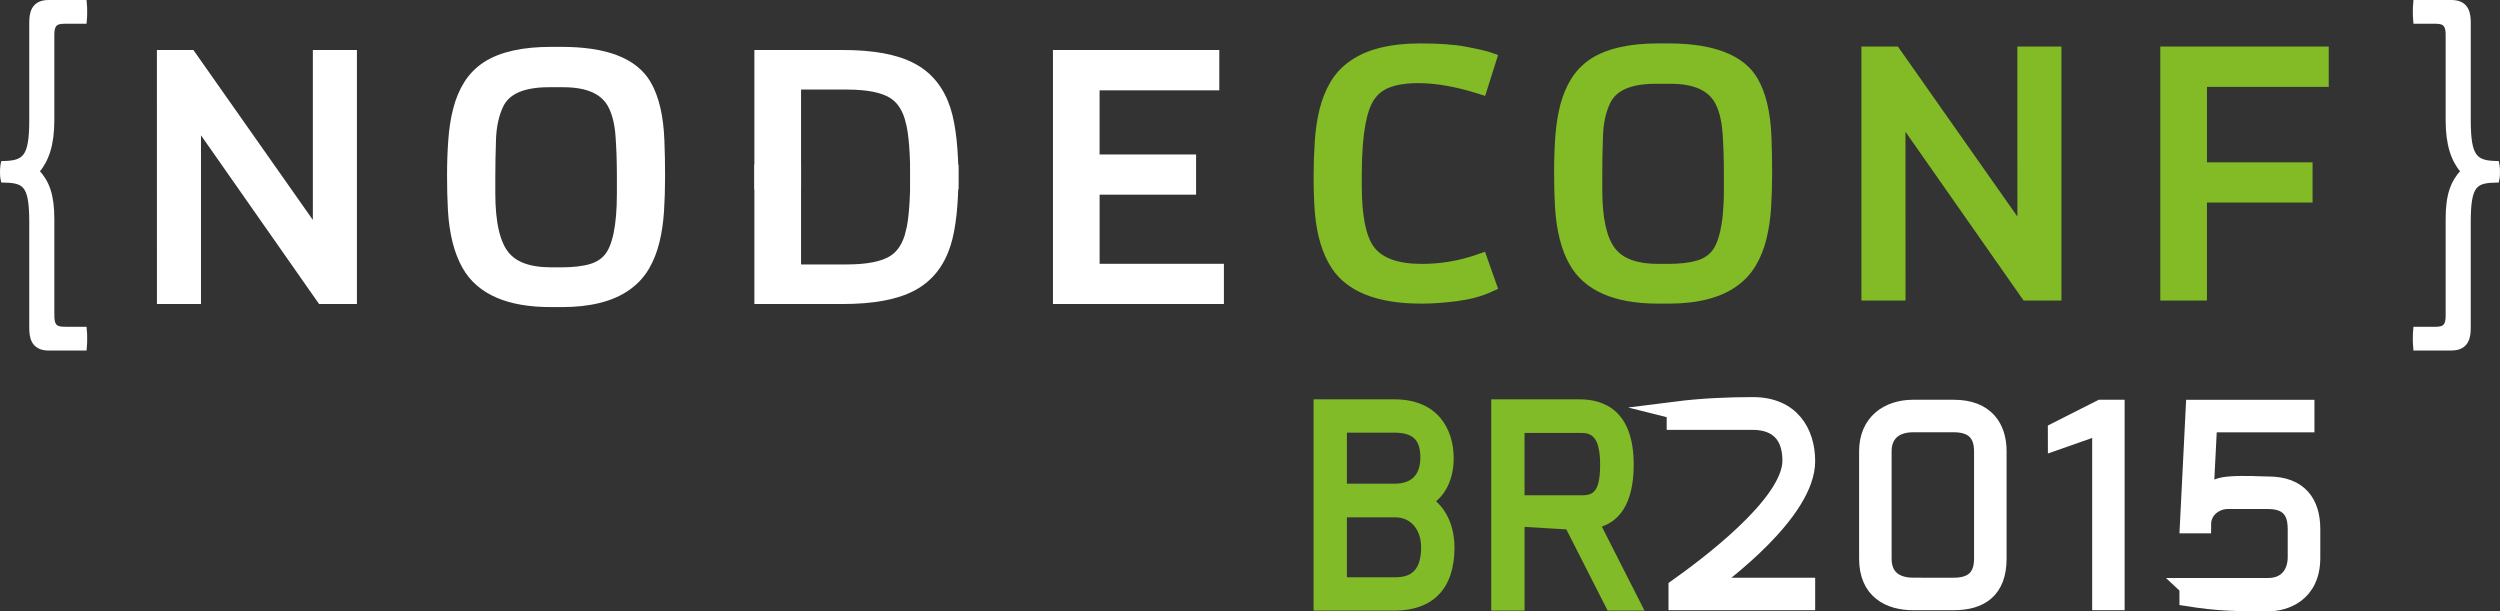 <svg id="Layer_1" xmlns="http://www.w3.org/2000/svg" xmlns:xlink="http://www.w3.org/1999/xlink" width="143.05" height="34.977" viewBox="0 0 143.05 34.977"><rect x="0" y="0" width="143.05" height="34.977" fill="#333333" stroke="none"/><defs><path id="SVGID_1_" d="M0 0h143.05v34.977H0z"/></defs><clipPath id="SVGID_2_"><use xlink:href="#SVGID_1_" overflow="visible"/></clipPath><path clip-path="url(#SVGID_2_)" fill="#81BB27" d="M83.18 26.21c0-1.625-.89-3.36-3.39-3.36h-4.627v12.09h4.627c2.214 0 3.435-1.277 3.435-3.6 0-1.233-.46-2.126-1.054-2.656.64-.535 1.01-1.41 1.01-2.475m-3.39 6.824h-2.722V29.6h2.748c1.037 0 1.5.858 1.5 1.71 0 1.52-.77 1.724-1.526 1.724m0-5.357h-2.722v-2.92h2.722c.537 0 .926.117 1.154.35.223.224.332.593.327 1.097-.01.977-.508 1.473-1.48 1.473M91.655 30.132c.947-.324 1.826-1.244 1.826-3.545 0-3.09-1.687-3.738-3.103-3.738h-5.05v12.09h1.908v-4.79c.443.03 1.172.072 2.39.142l2.362 4.648h2.11l-2.442-4.808zm-4.42-5.36h3.142c.527 0 1.182 0 1.182 1.815 0 1.754-.522 1.754-1.183 1.754h-3.142v-3.57z"/><path clip-path="url(#SVGID_2_)" fill="#FFF" d="M95.867 23.478c1.537-.195 3.062-.256 4.435-.256 2.188 0 3.062 1.523 3.062 3.168 0 2.88-4.797 6.474-5.777 7.166h5.777v.86h-7.392v-.8c1.585-1.13 6.518-4.752 6.518-7.256 0-1.435-.74-2.264-2.218-2.264h-4.404v-.618z"/><path clip-path="url(#SVGID_2_)" fill="none" stroke="#FFF" stroke-miterlimit="10" d="M95.867 23.478c1.537-.195 3.062-.256 4.435-.256 2.188 0 3.062 1.523 3.062 3.168 0 2.88-4.797 6.474-5.777 7.166h5.777v.86h-7.392v-.8c1.585-1.13 6.518-4.752 6.518-7.256 0-1.435-.74-2.264-2.218-2.264h-4.404v-.618z"/><path clip-path="url(#SVGID_2_)" fill="#FFF" d="M106.878 25.817c0-1.628 1.16-2.443 2.595-2.443h2.324c1.84 0 2.52 1.116 2.52 2.443v6.155c0 1.796-1.027 2.444-2.52 2.444h-2.324c-1.373 0-2.595-.634-2.595-2.444v-6.155zm2.595 7.74h2.324c1.176 0 1.658-.604 1.658-1.585v-6.155c0-.92-.437-1.583-1.658-1.583h-2.324c-1.146 0-1.735.647-1.735 1.583v6.155c0 1.148.8 1.584 1.735 1.584"/><path clip-path="url(#SVGID_2_)" fill="none" stroke="#FFF" stroke-miterlimit="10" d="M106.878 25.817c0-1.628 1.16-2.443 2.595-2.443h2.324c1.84 0 2.52 1.116 2.52 2.443v6.155c0 1.796-1.027 2.444-2.52 2.444h-2.324c-1.373 0-2.595-.634-2.595-2.444v-6.155zm2.595 7.74h2.324c1.176 0 1.658-.604 1.658-1.585v-6.155c0-.92-.437-1.583-1.658-1.583h-2.324c-1.146 0-1.735.647-1.735 1.583v6.155c0 1.148.8 1.584 1.735 1.584z"/><path clip-path="url(#SVGID_2_)" fill="#FFF" d="M117.678 24.656l2.535-1.283h.858v11.044h-.857V24.354l-2.535.89z"/><path clip-path="url(#SVGID_2_)" fill="none" stroke="#FFF" stroke-miterlimit="10" d="M117.678 24.656l2.535-1.283h.858v11.044h-.857V24.354l-2.535.89z"/><path clip-path="url(#SVGID_2_)" fill="#858685" d="M125.204 33.572h4.586c1.056 0 1.613-.74 1.613-1.69V30.3c0-.588-.09-1.674-1.613-1.674h-2.323c-.694 0-1.45.514-1.45 1.39h-.783l.332-6.64h6.366v.86h-5.566l-.212 4.163c.182-.24.68-.588 1.373-.634.905-.074 1.795 0 2.264 0 1.78 0 2.476 1.042 2.476 2.505v1.645c0 2.066-1.54 2.564-2.475 2.564-1.87 0-2.882-.016-4.585-.286v-.618z"/><path clip-path="url(#SVGID_2_)" fill="none" stroke="#FFF" stroke-miterlimit="10" d="M125.204 33.572h4.586c1.056 0 1.613-.74 1.613-1.69V30.3c0-.588-.09-1.674-1.613-1.674h-2.323c-.694 0-1.45.514-1.45 1.39h-.783l.332-6.64h6.366v.86h-5.566l-.212 4.163c.182-.24.68-.588 1.373-.634.905-.074 1.795 0 2.264 0 1.78 0 2.476 1.042 2.476 2.505v1.645c0 2.066-1.54 2.564-2.475 2.564-1.87 0-2.882-.016-4.585-.286v-.618z"/><path clip-path="url(#SVGID_2_)" fill="#FFF" d="M3.01 18.078c0 .72.334.72.823.72h1.03c.025.208.025.44.025.593 0 .104 0 .36-.025.566H2.778c-.953 0-1.004-.745-1.004-1.21v-6.033c0-2.19-.387-2.343-1.622-2.37C.1 10.114.1 9.984.1 9.856c0-.103 0-.31.052-.54C1.387 9.29 1.774 9.03 1.774 6.87V1.31c0-.463.05-1.21 1.004-1.21h2.085c.025.206.025.463.025.566 0 .155 0 .387-.025.592h-1.03c-.49 0-.824 0-.824.72v4.89c0 1.417-.31 2.292-.85 2.935.566.62.85 1.34.85 2.73v5.545z"/><path clip-path="url(#SVGID_2_)" fill="none" stroke="#FFF" stroke-width=".2" stroke-miterlimit="10" d="M3.01 18.078c0 .72.334.72.823.72h1.03c.025.208.025.44.025.593 0 .104 0 .36-.025.566H2.778c-.953 0-1.004-.745-1.004-1.21v-6.033c0-2.19-.387-2.343-1.622-2.37C.1 10.114.1 9.984.1 9.856c0-.103 0-.31.052-.54C1.387 9.29 1.774 9.03 1.774 6.87V1.31c0-.463.05-1.21 1.004-1.21h2.085c.025.206.025.463.025.566 0 .155 0 .387-.025.592h-1.03c-.49 0-.824 0-.824.72v4.89c0 1.417-.31 2.292-.85 2.935.566.62.85 1.34.85 2.73v5.545z"/><path clip-path="url(#SVGID_2_)" fill="#FFF" d="M140.04 12.532c0-1.39.284-2.11.85-2.73-.54-.642-.85-1.517-.85-2.933V1.98c0-.722-.334-.722-.822-.722h-1.03c-.025-.205-.025-.437-.025-.592 0-.103 0-.36.025-.566h2.085c.953 0 1.004.747 1.004 1.21v5.56c0 2.162.387 2.42 1.622 2.445.05.23.05.437.05.54 0 .13 0 .258-.05.49-1.236.025-1.623.18-1.623 2.368v6.035c0 .462-.05 1.208-1.004 1.208h-2.085c-.025-.206-.025-.463-.025-.565 0-.153 0-.386.025-.59h1.03c.488 0 .823 0 .823-.722v-5.546z"/><path clip-path="url(#SVGID_2_)" fill="none" stroke="#FFF" stroke-width=".2" stroke-miterlimit="10" d="M140.04 12.532c0-1.39.284-2.11.85-2.73-.54-.642-.85-1.517-.85-2.933V1.98c0-.722-.334-.722-.822-.722h-1.03c-.025-.205-.025-.437-.025-.592 0-.103 0-.36.025-.566h2.085c.953 0 1.004.747 1.004 1.21v5.56c0 2.162.387 2.42 1.622 2.445.05.23.05.437.05.54 0 .13 0 .258-.05.49-1.236.025-1.623.18-1.623 2.368v6.035c0 .462-.05 1.208-1.004 1.208h-2.085c-.025-.206-.025-.463-.025-.565 0-.153 0-.386.025-.59h1.03c.488 0 .823 0 .823-.722v-5.546z"/><path clip-path="url(#SVGID_2_)" fill="#FFF" d="M9.478 3.36h1.327l6.916 9.837.896 1.672-.216-1.86V3.36h1.522v13.535h-1.405l-6.867-9.81-.865-1.522L11 7.367v9.528H9.48z"/><path clip-path="url(#SVGID_2_)" fill="none" stroke="#FFF" stroke-miterlimit="10" d="M9.478 3.36h1.327l6.916 9.837.896 1.672-.216-1.86V3.36h1.522v13.535h-1.405l-6.867-9.81-.865-1.522L11 7.367v9.528H9.48z"/><path clip-path="url(#SVGID_2_)" fill="#FFF" d="M31.523 17.072c-2.332 0-3.87-.66-4.618-1.982-.438-.766-.697-1.79-.775-3.07-.034-.6-.05-1.256-.05-1.963 0-.708.023-1.38.07-2.013.045-.634.135-1.207.27-1.72.133-.513.323-.966.57-1.36.244-.39.567-.72.967-.985.825-.532 2.013-.797 3.566-.797h.61c2.43 0 3.985.59 4.667 1.77.424.737.664 1.763.716 3.078.027.644.04 1.324.04 2.04 0 .717-.02 1.377-.06 1.982-.038.604-.12 1.163-.245 1.676-.123.513-.305.976-.544 1.39-.24.412-.562.763-.968 1.052-.84.6-2.04.902-3.605.902h-.61zm.59-1.274c.72 0 1.318-.07 1.794-.212.475-.142.85-.39 1.125-.743.51-.655.766-1.91.766-3.77v-.954c0-.892-.027-1.685-.08-2.38-.05-.697-.192-1.284-.42-1.76-.473-.992-1.495-1.488-3.067-1.488h-.824c-1.598 0-2.62.463-3.065 1.39-.28.59-.435 1.285-.46 2.087-.028.8-.04 1.518-.04 2.15v.954c0 1.74.288 2.967.864 3.68.556.696 1.497 1.044 2.82 1.044h.59z"/><path clip-path="url(#SVGID_2_)" fill="none" stroke="#FFF" stroke-miterlimit="10" d="M31.523 17.072c-2.332 0-3.87-.66-4.618-1.982-.438-.766-.697-1.79-.775-3.07-.034-.6-.05-1.256-.05-1.963 0-.708.023-1.38.07-2.013.045-.634.135-1.207.27-1.72.133-.513.323-.966.57-1.36.244-.39.567-.72.967-.985.825-.532 2.013-.797 3.566-.797h.61c2.43 0 3.985.59 4.667 1.77.424.737.664 1.763.716 3.078.027.644.04 1.324.04 2.04 0 .717-.02 1.377-.06 1.982-.038.604-.12 1.163-.245 1.676-.123.513-.305.976-.544 1.39-.24.412-.562.763-.968 1.052-.84.6-2.04.902-3.605.902h-.61zm.59-1.274c.72 0 1.318-.07 1.794-.212.475-.142.85-.39 1.125-.743.51-.655.766-1.91.766-3.77v-.954c0-.892-.027-1.685-.08-2.38-.05-.697-.192-1.284-.42-1.76-.473-.992-1.495-1.488-3.067-1.488h-.824c-1.598 0-2.62.463-3.065 1.39-.28.59-.435 1.285-.46 2.087-.028.8-.04 1.518-.04 2.15v.954c0 1.74.288 2.967.864 3.68.556.696 1.497 1.044 2.82 1.044h.59z"/><path clip-path="url(#SVGID_2_)" fill="#FFF" d="M60.75 3.36h8.518v1.31h-6.85v4.67h5.522v1.3h-5.52v4.955h7.112v1.3H60.75z"/><path clip-path="url(#SVGID_2_)" fill="none" stroke="#FFF" stroke-miterlimit="10" d="M60.75 3.36h8.518v1.31h-6.85v4.67h5.522v1.3h-5.52v4.955h7.112v1.3H60.75z"/><path clip-path="url(#SVGID_2_)" fill="#82BB26" d="M84.5 14.57c-1.022.352-2.053.53-3.148.53-1.35 0-2.275-.332-2.748-.988-.453-.623-.683-1.792-.683-3.475v-.654c0-2.596.352-3.71.646-4.19.22-.364.517-.617.907-.774.854-.35 2.606-.444 5.03.318l.477.15.738-2.34-.46-.158c-.247-.085-.693-.188-1.362-.315-.666-.126-1.548-.19-2.623-.19-1.72 0-3.068.335-3.998.99-.48.33-.865.74-1.147 1.22-.272.46-.483.985-.626 1.563-.138.562-.23 1.183-.272 1.846-.043.65-.066 1.34-.066 2.055 0 .712.024 1.383.07 1.996.113 1.317.437 2.39.965 3.188.886 1.347 2.604 2.03 5.104 2.03h.137c.555 0 1.202-.048 1.922-.14.75-.1 1.403-.272 1.94-.515l.42-.19-.75-2.12-.472.16zM100.577 4.504c-.773-1.34-2.49-2.02-5.1-2.02h-.61c-1.64 0-2.932.295-3.843.88-.458.305-.833.688-1.114 1.138-.27.432-.48.935-.63 1.497-.14.54-.237 1.148-.285 1.81-.047.648-.07 1.337-.07 2.048 0 .718.017 1.382.052 1.995.082 1.35.364 2.457.838 3.285.84 1.484 2.54 2.236 5.054 2.236h.61c1.663 0 2.974-.335 3.893-.996.463-.328.837-.735 1.11-1.21.264-.45.465-.963.6-1.52.13-.54.22-1.132.26-1.762.04-.614.06-1.286.06-2.014 0-.724-.013-1.41-.04-2.06-.056-1.39-.32-2.502-.786-3.308m-5.827.29h.825c1.374 0 2.23.393 2.615 1.203.2.418.327.95.374 1.58.052.686.078 1.474.078 2.343v.956c0 2.16-.36 3.075-.66 3.46-.212.274-.5.46-.874.572-.427.127-.982.192-1.65.192h-.59c-1.158 0-1.975-.288-2.43-.858-.5-.62-.754-1.752-.754-3.366V9.92c0-.626.012-1.337.04-2.133.02-.728.162-1.364.41-1.887.36-.744 1.216-1.106 2.616-1.106M115.435 12.39l-6.838-9.728h-2.087v14.536h2.524l-.003-9.656 6.76 9.656h1.142l.016.03-.003-.03h1.01V2.662h-2.523zM133.25 4.97V2.663h-9.638v14.535h2.67v-5.61h6.043v-2.3h-6.042V4.972z"/><path clip-path="url(#SVGID_2_)" fill="#FFF" d="M52.33 13.295c-.195.85-.582 1.448-1.158 1.796-.59.36-1.493.54-2.712.54h-3.124V9.916h-1.67v6.98h4.528c1.723 0 3.03-.242 3.92-.726.865-.46 1.465-1.215 1.8-2.265.287-.908.43-2.238.43-3.99h-1.757c0 1.558-.087 2.684-.256 3.38"/><path clip-path="url(#SVGID_2_)" fill="none" stroke="#FFF" stroke-miterlimit="10" d="M52.33 13.295c-.195.85-.582 1.448-1.158 1.796-.59.36-1.493.54-2.712.54h-3.124V9.916h-1.67v6.98h4.528c1.723 0 3.03-.242 3.92-.726.865-.46 1.465-1.215 1.8-2.265.287-.908.43-2.238.43-3.99h-1.757c0 1.558-.087 2.684-.256 3.38z"/><path clip-path="url(#SVGID_2_)" fill="#FFF" d="M52.33 6.96c-.195-.848-.582-1.447-1.158-1.795-.59-.36-1.493-.54-2.712-.54h-3.124v5.715h-1.67V3.36h4.528c1.723 0 3.03.242 3.92.726.865.46 1.465 1.215 1.8 2.265.287.91.43 2.24.43 3.99h-1.757c0-1.557-.087-2.683-.256-3.38"/><path clip-path="url(#SVGID_2_)" fill="none" stroke="#FFF" stroke-miterlimit="10" d="M52.33 6.96c-.195-.848-.582-1.447-1.158-1.795-.59-.36-1.493-.54-2.712-.54h-3.124v5.715h-1.67V3.36h4.528c1.723 0 3.03.242 3.92.726.865.46 1.465 1.215 1.8 2.265.287.91.43 2.24.43 3.99h-1.757c0-1.557-.087-2.683-.256-3.38z"/></svg>